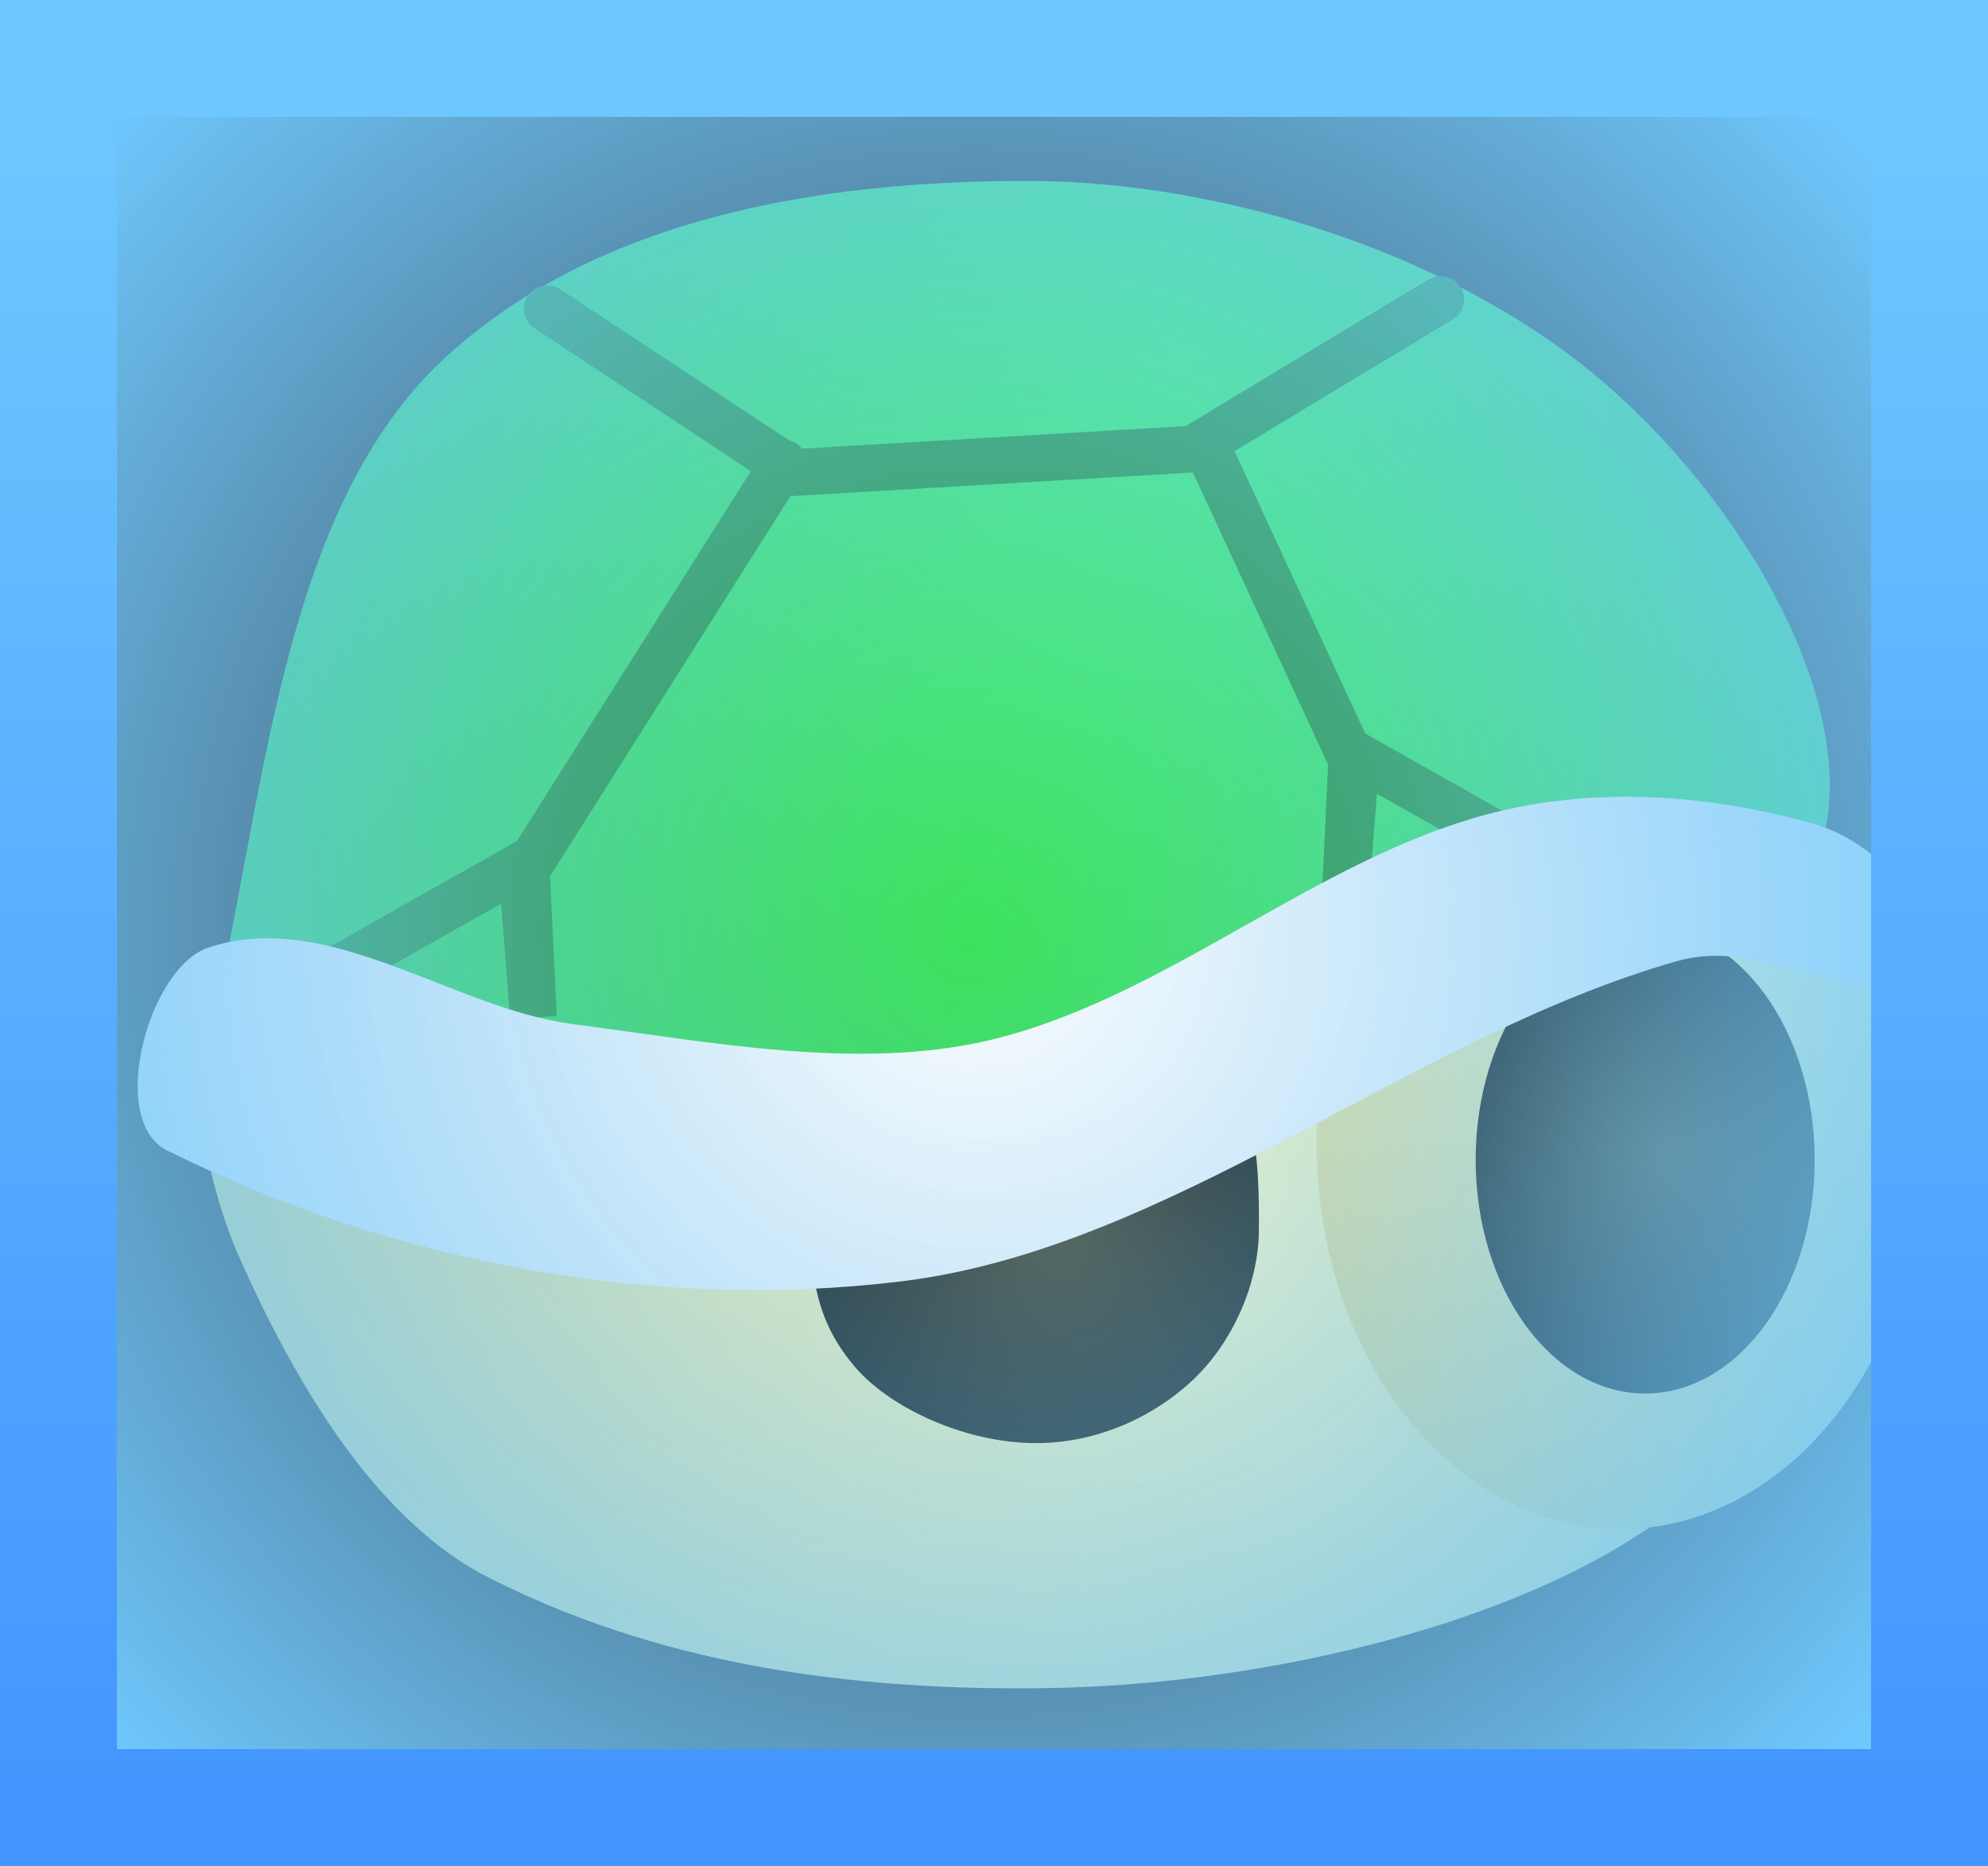 <svg version="1.1" xmlns="http://www.w3.org/2000/svg" xmlns:xlink="http://www.w3.org/1999/xlink" width="42.512" height="39.91"><rect width="100%" height="100%" fill="#333333" stroke="none"/><defs><radialGradient cx="243.183" cy="185.929" r="22.448" gradientUnits="userSpaceOnUse" id="color-1"><stop offset="0" stop-color="#fffbc6"/><stop offset="1" stop-color="#e6d380"/></radialGradient><radialGradient cx="256.601" cy="179.499" r="15.507" gradientUnits="userSpaceOnUse" id="color-2"><stop offset="0" stop-color="#fffbc6"/><stop offset="1" stop-color="#e6d380"/></radialGradient><radialGradient cx="254.301" cy="184.75" r="6.265" gradientUnits="userSpaceOnUse" id="color-3"><stop offset="0" stop-color="#4f492c"/><stop offset="1" stop-color="#000000"/></radialGradient><radialGradient cx="241.239" cy="186.179" r="7.329" gradientUnits="userSpaceOnUse" id="color-4"><stop offset="0" stop-color="#4f492c"/><stop offset="1" stop-color="#000000"/></radialGradient><radialGradient cx="243.903" cy="167.905" r="30.651" gradientUnits="userSpaceOnUse" id="color-5"><stop offset="0" stop-color="#43f665"/><stop offset="1" stop-color="#36c651"/></radialGradient><radialGradient cx="240.195" cy="179.032" r="31.157" gradientUnits="userSpaceOnUse" id="color-6"><stop offset="0" stop-color="#ffffff"/><stop offset="1" stop-color="#e5e5e5"/></radialGradient><radialGradient cx="239.572" cy="180" r="25.715" gradientUnits="userSpaceOnUse" id="color-7"><stop offset="0" stop-color="#6fc9ff" stop-opacity="0"/><stop offset="1" stop-color="#6fc9ff"/></radialGradient><linearGradient x1="219.994" y1="161.295" x2="219.994" y2="198.705" gradientUnits="userSpaceOnUse" id="color-8"><stop offset="0" stop-color="#6fc9ff"/><stop offset="1" stop-color="#4395ff"/></linearGradient></defs><g transform="translate(-218.744,-160.045)"><g data-paper-data="{&quot;isPaintingLayer&quot;:true}" fill="none" fill-rule="nonzero" stroke="none" stroke-width="none" stroke-linecap="none" stroke-linejoin="miter" stroke-miterlimit="10" stroke-dasharray="" stroke-dashoffset="0" font-family="none" font-weight="none" font-size="none" text-anchor="none" style="mix-blend-mode: normal"><path d="M253.335,178.654c2.421,1.18 5.046,4.418 5.046,7.246c0,2.828 -1.929,5.39 -5.046,7.246c-3.116,1.855 -7.952,2.937 -12.17,3.004c-4.186,0.067 -8.384,-0.491 -12.138,-2.45c-2.308,-1.265 -3.975,-4.088 -5.161,-6.75c-0.69,-1.557 -1.416,-4.595 -0.124,-5.3c4.015,-2.184 8.717,-1.434 13.129,-1.95c3.211,-0.001 6.441,0.795 9.702,0.4c2.272,-0.272 4.469,-2.565 6.762,-1.446z" id="ID0.15607240749523044" fill="url(#color-1)" stroke="none" stroke-width="0.917" stroke-linecap="round"/><path d="M257.995,178.668c1.177,1.493 1.905,3.556 1.905,5.832c0,2.276 -0.728,4.339 -1.905,5.832c-1.177,1.494 -2.802,2.418 -4.595,2.418c-1.793,0 -3.418,-0.924 -4.595,-2.418c-1.177,-1.493 -1.905,-3.556 -1.905,-5.832c0,-2.276 0.728,-4.339 1.905,-5.832c1.177,-1.494 2.802,-2.418 4.595,-2.418c1.793,0 3.418,0.924 4.595,2.418z" id="ID0.7226808085106313" fill="url(#color-2)" stroke="none" stroke-width="1" stroke-linecap="butt"/><path d="M256.488,181.315c0.656,0.906 1.062,2.156 1.062,3.535c0,1.379 -0.406,2.629 -1.062,3.535c-0.657,0.905 -1.563,1.465 -2.563,1.465c-1,0 -1.906,-0.56 -2.563,-1.465c-0.656,-0.906 -1.062,-2.156 -1.062,-3.535c0,-1.379 0.406,-2.629 1.062,-3.535c0.657,-0.905 1.563,-1.465 2.563,-1.465c1,0 1.906,0.56 2.563,1.465z" id="ID0.21181316301226616" fill="url(#color-3)" stroke="none" stroke-width="1" stroke-linecap="butt"/><path d="M244.383,182.058c1.253,1.186 1.292,2.843 1.281,4.312c-0.008,1.116 -0.547,2.386 -1.432,3.209c-0.886,0.822 -2.129,1.365 -3.456,1.33c-1.422,-0.038 -2.912,-0.721 -3.674,-1.543c-0.959,-1.066 -0.964,-2.039 -1.079,-3.086c-0.109,-1.021 -0.593,-2.19 0.27,-2.995c0.972,-0.912 2.868,-1.204 4.483,-1.452c1.146,-0.175 2.879,-0.426 3.607,0.227z" id="ID0.21181316301226616" fill="url(#color-4)" stroke="none" stroke-width="1.149" stroke-linecap="butt"/><path d="M252.773,168.002c3.083,2.524 5.662,6.833 4.992,9.857c-0.491,2.207 -5.079,-0.168 -7.575,0.556c-4.568,1.364 -8.718,4.837 -13.439,5.655c-3.935,0.681 -7.891,-0.334 -11.727,-1.257c-0.96,-0.231 -1.781,-0.65 -1.541,-1.788c0.962,-4.565 1.45,-9.994 4.537,-13.098c3.325,-3.257 8.328,-4.018 12.711,-4.012c4.216,0.007 8.958,1.562 12.042,4.087z" id="ID0.26931737549602985" fill="url(#color-5)" stroke="none" stroke-width="0.913" stroke-linecap="round"/><path d="M235.5,169.95l-5.5,8.7l0.15,3.15l-0.25,-3.25l-4.25,2.4" id="ID0.9385899971239269" fill="none" stroke="#2b9638" stroke-width="1" stroke-linecap="round"/><path d="M252,178.6l-4.25,-2.4l-0.25,3.25l0.15,-3.15l-3.1,-6.7" id="ID0.9385899971239269" fill="none" stroke="#2b9638" stroke-width="1" stroke-linecap="round"/><path d="M254.613,180.6c-5.719,1.625 -10.816,6.141 -16.588,6.85c-5.268,0.646 -10.894,-0.4 -15.71,-2.8c-1.296,-0.644 -0.384,-3.975 0.924,-4.35c2.552,-0.825 5.192,1.318 7.762,1.65c2.937,0.38 6.069,0.998 8.871,0.35c3.786,-0.885 6.959,-3.866 10.72,-4.85c2.283,-0.597 4.686,-0.41 6.885,0.2c1.195,0.316 2.181,1.4 2.818,2.45c0.206,0.342 -0.068,1.055 -0.508,1.1c-1.725,0.172 -3.472,-1.084 -5.175,-0.6z" id="ID0.5838042767718434" fill="url(#color-6)" stroke="none" stroke-width="0.963" stroke-linecap="round"/><path d="M249.55,166.45l-5.3,3.2l-8.5,0.5l-5.3,-3.5" id="ID0.8476383532397449" fill="none" stroke="#2b9638" stroke-width="1" stroke-linecap="round"/><path d="M219.994,161.295h40.012v37.41h-40.012z" data-paper-data="{&quot;origPos&quot;:null}" id="ID0.6911031012423337" fill="url(#color-7)" stroke="url(#color-8)" stroke-width="2.5" stroke-linecap="round"/></g></g></svg>